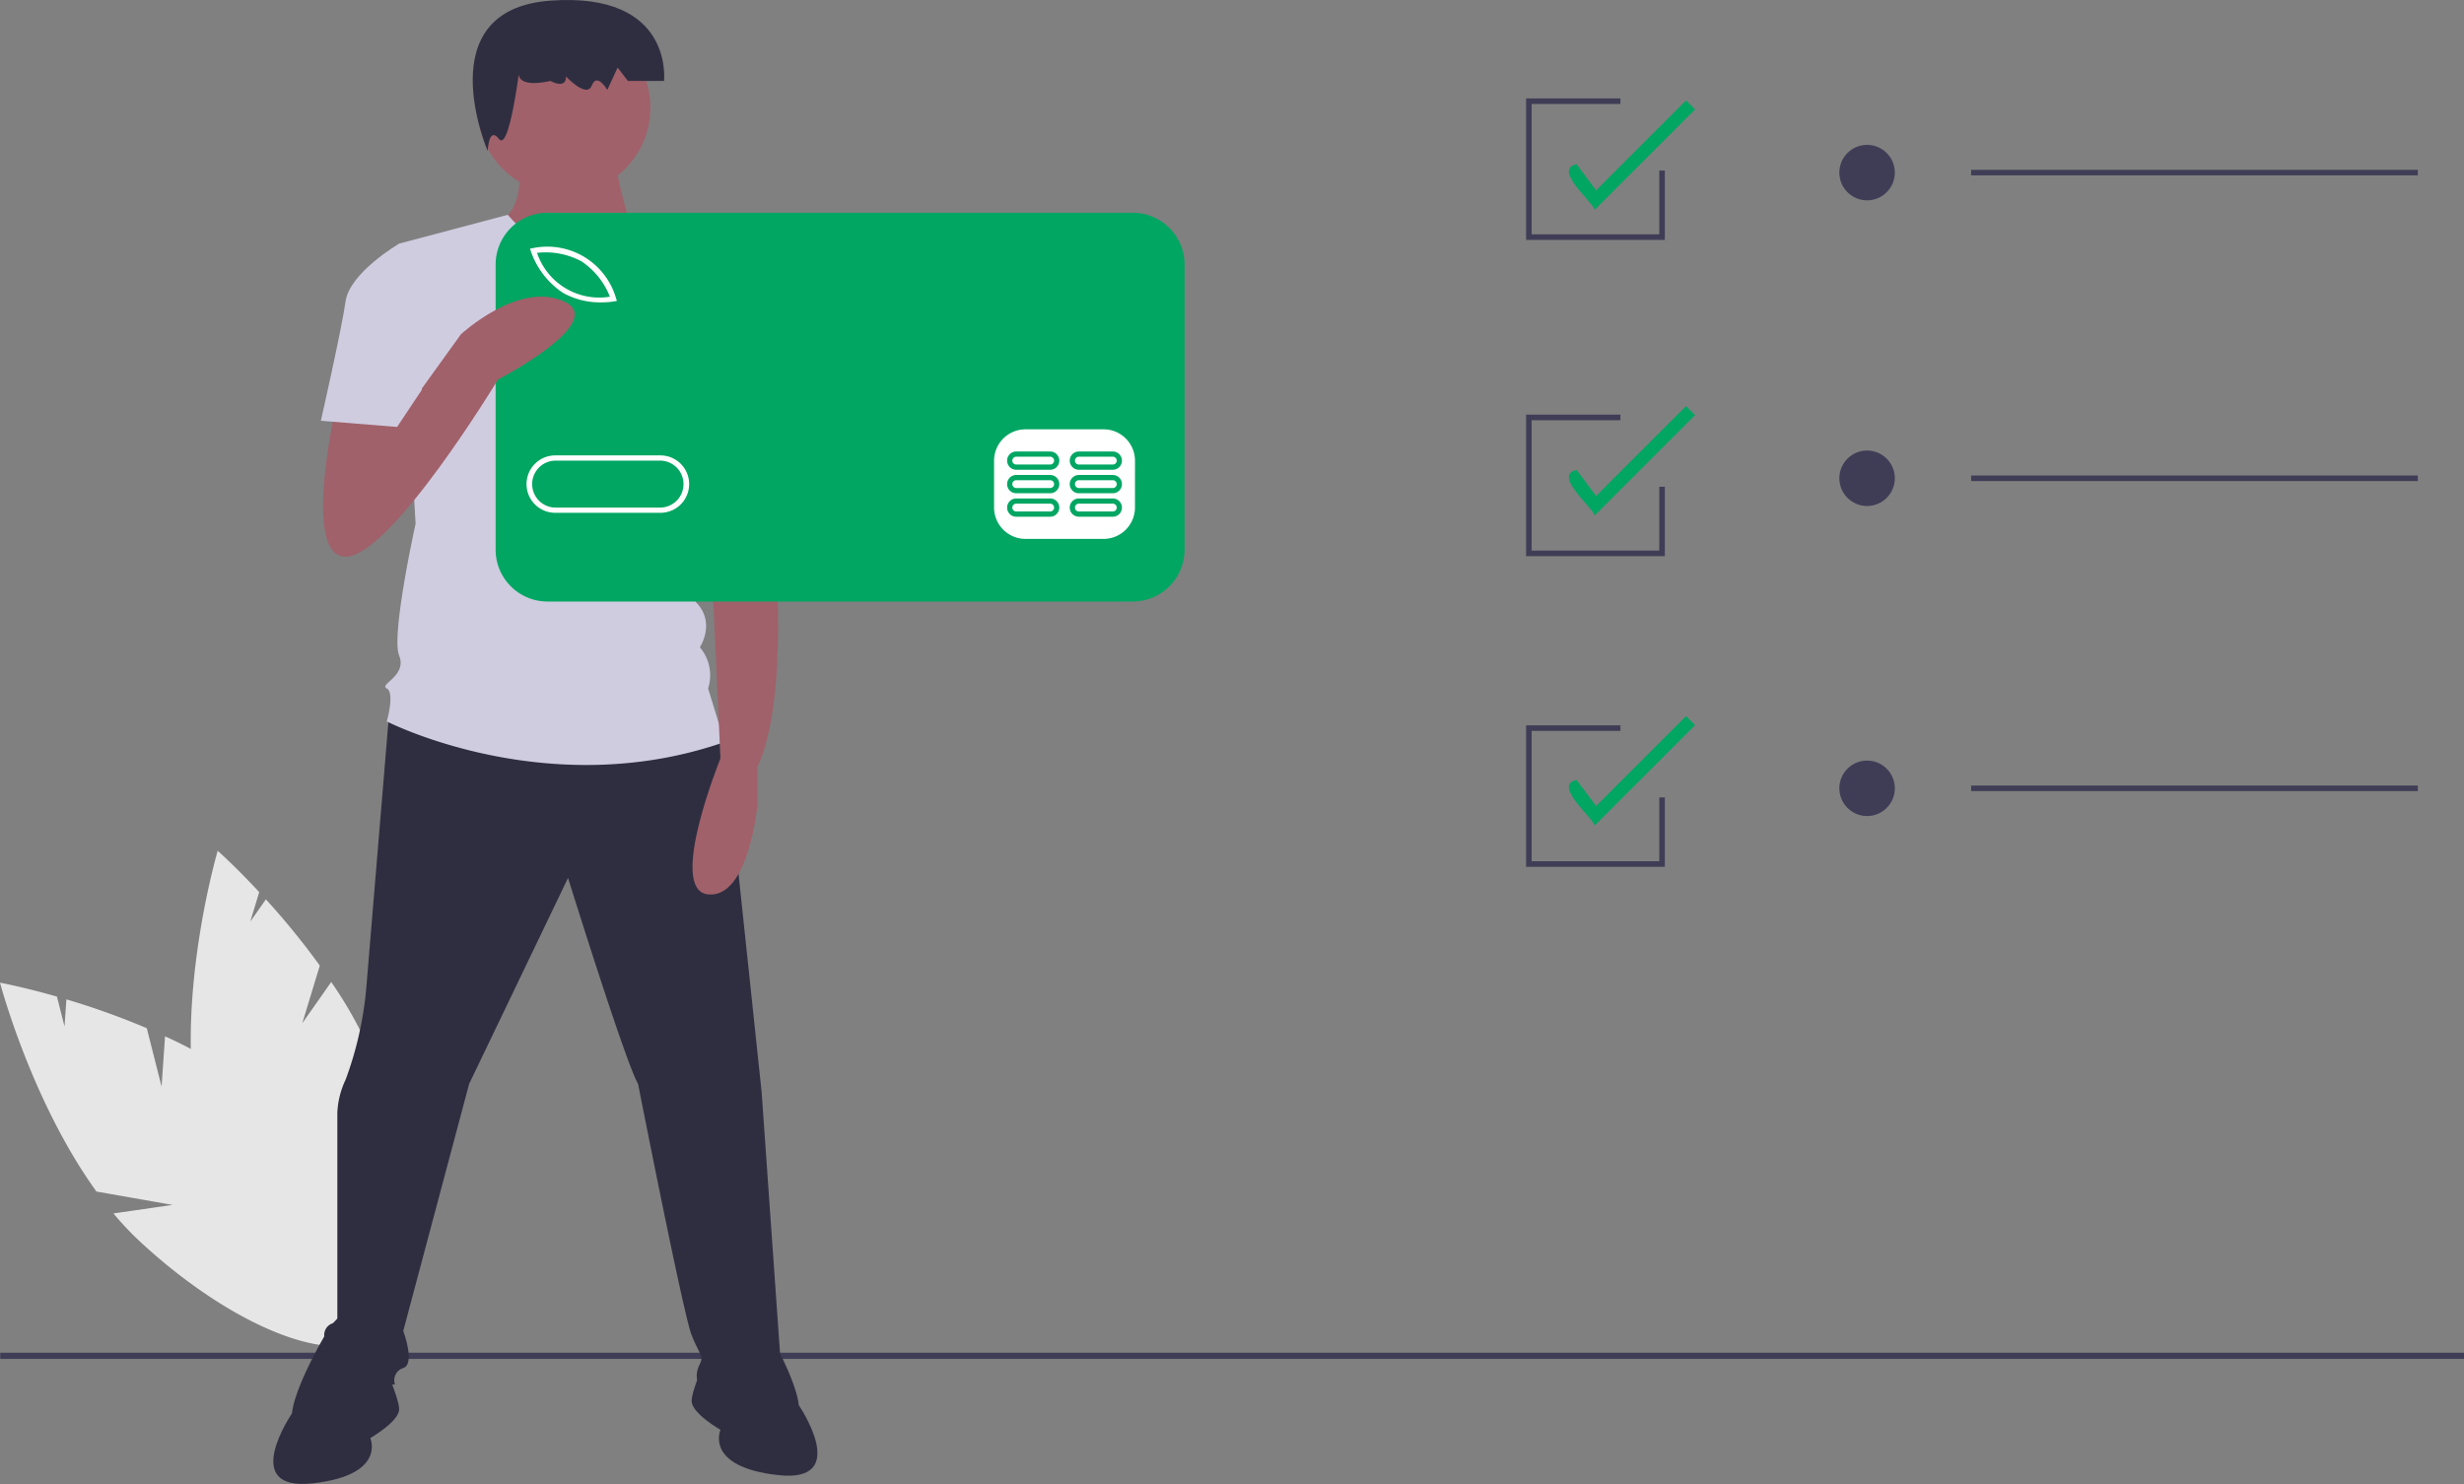 <svg xmlns="http://www.w3.org/2000/svg" width="431.366" height="259.85" viewBox="0 0 431.366 259.85">
  <rect x="0" y="0" width="431.366" height="259.85" fill="#808080" stroke="none"/>
  <g id="undraw_online_payments_luau" transform="translate(0 0)">
    <path id="Path_2019" data-name="Path 2019" d="M184.247,554.957l-2.59-10.217a132.661,132.661,0,0,0-14.075-5.049l-.327,4.748-1.326-5.231c-5.932-1.694-9.967-2.44-9.967-2.44s5.451,20.728,16.884,36.574l13.322,2.34-10.349,1.492a53.681,53.681,0,0,0,4.629,4.906c16.631,15.438,35.156,22.52,41.375,15.82s-2.221-24.647-18.853-40.084a70.661,70.661,0,0,0-18.116-11.649Z" transform="translate(-155.96 -364.697)" fill="#e6e6e6"/>
    <path id="Path_2020" data-name="Path 2020" d="M244.235,519.406l3.064-10.085a132.653,132.653,0,0,0-9.439-11.6l-2.734,3.9,1.569-5.164c-4.2-4.516-7.271-7.241-7.271-7.241s-6.048,20.561-4.452,40.037l10.194,8.889-9.631-4.072a53.679,53.679,0,0,0,1.427,6.593c6.258,21.812,18.454,37.45,27.242,34.929s10.839-22.247,4.581-44.059a70.666,70.666,0,0,0-9.487-19.336Z" transform="translate(-191.312 -340.242)" fill="#e6e6e6"/>
    <rect id="Rectangle_574" data-name="Rectangle 574" width="431.327" height="1.088" transform="translate(0.039 236.865)" fill="#3f3d56"/>
    <path id="Path_2021" data-name="Path 2021" d="M284.26,433.547s-3.359,40.388-4.08,49.042a61.549,61.549,0,0,1-3.606,15.866,14.917,14.917,0,0,0-1.442,5.769v36.781a2.144,2.144,0,0,0-2.164,2.885c.721,2.885,1.442,7.933,1.442,7.933h10.818a2.234,2.234,0,0,1,1.442-2.885c2.164-.721,0-6.491,0-6.491l11.539-43.272,17.309-36.06s10.1,32.454,12.26,36.06c0,0,7.933,40.387,9.375,43.993s2.164,3.606,1.442,5.048-.721,2.885,0,3.606,14.424,0,14.424,0l-3.606-51.205-6.491-61.3-33.175-10.1Z" transform="translate(-216.074 -309.389)" fill="#2f2e41"/>
    <path id="Path_2022" data-name="Path 2022" d="M272.891,662.628s-3.606-12.981-9.376-2.885-5.77,13.7-5.77,13.7-9.375,13.7,3.606,12.26,10.1-7.933,10.1-7.933,5.048-2.885,5.048-5.048S272.891,662.628,272.891,662.628Z" transform="translate(-206.622 -425.963)" fill="#2f2e41"/>
    <path id="Path_2023" data-name="Path 2023" d="M408.841,659.659s3.606-12.982,9.376-2.885,5.77,13.7,5.77,13.7,9.376,13.7-3.606,12.26-10.1-7.933-10.1-7.933-5.048-2.885-5.048-5.048S408.841,659.659,408.841,659.659Z" transform="translate(-284.155 -424.436)" fill="#2f2e41"/>
    <path id="Path_2024" data-name="Path 2024" d="M338.935,237.686s1.442,9.376-2.885,11.539,9.376,10.1,12.982,10.1,10.1-7.212,10.1-7.212-3.606-10.818-2.885-12.981Z" transform="translate(-248.145 -210.888)" fill="#a0616a"/>
    <circle id="Ellipse_48" data-name="Ellipse 48" cx="15.145" cy="15.145" r="15.145" transform="translate(83.578 3.72)" fill="#a0616a"/>
    <path id="Path_2025" data-name="Path 2025" d="M355.664,272.217l-18.029-10.923s-10.258,11.645-21.356-1.337l-19.031,5.048,2.885,49.041s-4.327,19.472-2.885,23.078-3.606,5.048-2.164,5.77,0,5.77,0,5.77,28.127,14.424,59.138,3.606l-2.885-9.375a7.568,7.568,0,0,0-1.442-7.212s2.885-4.327-.721-7.933c0,0,1.442-6.491-2.164-9.376l-.721-10.1,2.164-5.048Z" transform="translate(-227.373 -222.341)" fill="#cfcce0"/>
    <path id="Path_2026" data-name="Path 2026" d="M334.554,194.347s-1.806,3.908,5.417,2.345c0,0,2.708,1.563,2.708-.782,0,0,3.611,3.908,4.514,1.563s2.708.782,2.708.782l1.806-3.908,1.806,2.345h6.319s1.806-15.63-19.862-14.067-11.008,26.327-11.008,26.327.174-4.445,1.98-2.1S334.554,194.347,334.554,194.347Z" transform="translate(-243.582 -182.515)" fill="#2f2e41"/>
    <path id="Path_2027" data-name="Path 2027" d="M419.1,344.589l.721,15.145s2.885,28.127-2.885,40.387v6.491s-1.442,16.587-8.654,15.866,2.164-23.8,2.164-23.8l-1.442-31.733-1.442-18.03Z" transform="translate(-284.322 -265.865)" fill="#a0616a"/>
    <path id="Path_2028" data-name="Path 2028" d="M396.878,285.445l7.194-1.169a35.125,35.125,0,0,1,10.114,18.478c2.164,11.539,2.885,13.7,2.885,13.7l-17.309,4.327-9.375-18.03Z" transform="translate(-276.519 -234.848)" fill="#cfcce0"/>
    <rect id="Rectangle_575" data-name="Rectangle 575" width="113.812" height="56.536" transform="translate(89.382 42.367)" fill="#fff"/>
    <path id="Path_2029" data-name="Path 2029" d="M357.314,275.085a13.3,13.3,0,0,0-7.79-1.49,11.485,11.485,0,0,0,12.756,7.675A13.31,13.31,0,0,0,357.314,275.085Z" transform="translate(-255.505 -229.318)" fill="#00a662"/>
    <path id="Path_2030" data-name="Path 2030" d="M370.147,348.571H351.873a4.112,4.112,0,0,0,0,8.224h18.275a4.112,4.112,0,0,0,0-8.224Z" transform="translate(-254.598 -267.913)" fill="#00a662"/>
    <path id="Path_2031" data-name="Path 2031" d="M446.129,259.215H343.668a9.076,9.076,0,0,0-9.076,9.076v49.921a9.076,9.076,0,0,0,9.076,9.076H446.129a9.076,9.076,0,0,0,9.076-9.076V268.291a9.076,9.076,0,0,0-9.076-9.076Zm-105,6.191a12.525,12.525,0,0,1,14.535,8.745l.161.5-.516.091a13.674,13.674,0,0,1-2.223.163,13.239,13.239,0,0,1-6.75-1.7A14.336,14.336,0,0,1,340.778,266l-.161-.5Zm22.242,46.349H345.1a5.026,5.026,0,1,1,0-10.051h18.275a5.026,5.026,0,1,1,0,10.051Zm83.15-.914a5.5,5.5,0,0,1-5.482,5.482H427.337a5.5,5.5,0,0,1-5.482-5.482v-8.223a5.5,5.5,0,0,1,5.482-5.482h13.706a5.5,5.5,0,0,1,5.482,5.482Z" transform="translate(-247.825 -221.96)" fill="#00a662"/>
    <path id="Path_2032" data-name="Path 2032" d="M526.485,362.209h-5.939a1.6,1.6,0,0,0,0,3.2h5.939a1.6,1.6,0,1,0,0-3.2Zm0,2.284h-5.939a.685.685,0,0,1,0-1.371h5.939a.685.685,0,1,1,0,1.371Z" transform="translate(-342.634 -274.927)" fill="#00a662"/>
    <path id="Path_2033" data-name="Path 2033" d="M549.06,362.209h-5.94a1.6,1.6,0,0,0,0,3.2h5.939a1.6,1.6,0,1,0,0-3.2Zm0,2.284h-5.94a.685.685,0,0,1,0-1.371h5.939a.685.685,0,1,1,0,1.371Z" transform="translate(-354.243 -274.927)" fill="#00a662"/>
    <path id="Path_2034" data-name="Path 2034" d="M526.485,353.744h-5.939a1.6,1.6,0,0,0,0,3.2h5.939a1.6,1.6,0,1,0,0-3.2Zm0,2.284h-5.939a.685.685,0,0,1,0-1.371h5.939a.685.685,0,1,1,0,1.371Z" transform="translate(-342.634 -270.573)" fill="#00a662"/>
    <path id="Path_2035" data-name="Path 2035" d="M549.06,353.744h-5.94a1.6,1.6,0,0,0,0,3.2h5.939a1.6,1.6,0,1,0,0-3.2Zm0,2.284h-5.94a.685.685,0,0,1,0-1.371h5.939a.685.685,0,1,1,0,1.371Z" transform="translate(-354.243 -270.573)" fill="#00a662"/>
    <path id="Path_2036" data-name="Path 2036" d="M526.485,345.279h-5.939a1.6,1.6,0,0,0,0,3.2h5.939a1.6,1.6,0,1,0,0-3.2Zm0,2.284h-5.939a.685.685,0,0,1,0-1.371h5.939a.685.685,0,1,1,0,1.371Z" transform="translate(-342.634 -266.22)" fill="#00a662"/>
    <path id="Path_2037" data-name="Path 2037" d="M549.06,345.279h-5.94a1.6,1.6,0,0,0,0,3.2h5.939a1.6,1.6,0,1,0,0-3.2Zm0,2.284h-5.94a.685.685,0,0,1,0-1.371h5.939a.685.685,0,1,1,0,1.371Z" transform="translate(-354.243 -266.22)" fill="#00a662"/>
    <path id="Path_2038" data-name="Path 2038" d="M274.9,307.572s-6.491,27.405,1.442,27.405,26.684-31.011,26.684-31.011,19.472-10.1,11.539-13.7-18.03,5.77-18.03,5.77l-11.65,16.175-.61-8.242Z" transform="translate(-215.84 -237.503)" fill="#a0616a"/>
    <path id="Path_2039" data-name="Path 2039" d="M289.636,274.678l-4.327-4.327s-8.654,5.048-9.375,10.1-4.327,20.915-4.327,20.915l13.342,1.082,4.327-6.491Z" transform="translate(-215.433 -227.687)" fill="#cfcce0"/>
    <path id="Path_2040" data-name="Path 2040" d="M725.948,237.863c-.543-1.6-7.357-7.058-3.182-7.974l3.424,4.565,15.741-15.741,1.583,1.583Z" transform="translate(-446.76 -201.131)" fill="#00a662"/>
    <path id="Path_2041" data-name="Path 2041" d="M725.948,348.057c-.543-1.6-7.357-7.058-3.182-7.974l3.424,4.565,15.741-15.741,1.583,1.583Z" transform="translate(-446.76 -257.801)" fill="#00a662"/>
    <path id="Path_2042" data-name="Path 2042" d="M725.948,459.825c-.543-1.6-7.357-7.058-3.182-7.974l3.424,4.565,15.741-15.741,1.583,1.583Z" transform="translate(-446.76 -315.28)" fill="#00a662"/>
    <circle id="Ellipse_49" data-name="Ellipse 49" cx="4.857" cy="4.857" r="4.857" transform="translate(322.009 25.366)" fill="#3f3d56"/>
    <rect id="Rectangle_576" data-name="Rectangle 576" width="78.202" height="0.971" transform="translate(345.081 29.738)" fill="#3f3d56"/>
    <circle id="Ellipse_50" data-name="Ellipse 50" cx="4.857" cy="4.857" r="4.857" transform="translate(322.009 78.89)" fill="#3f3d56"/>
    <rect id="Rectangle_577" data-name="Rectangle 577" width="78.202" height="0.971" transform="translate(345.081 83.262)" fill="#3f3d56"/>
    <circle id="Ellipse_51" data-name="Ellipse 51" cx="4.857" cy="4.857" r="4.857" transform="translate(322.009 133.179)" fill="#3f3d56"/>
    <rect id="Rectangle_578" data-name="Rectangle 578" width="78.202" height="0.971" transform="translate(345.081 137.551)" fill="#3f3d56"/>
    <path id="Path_2043" data-name="Path 2043" d="M574.326,286.257H550.04V261.485h16.515v.971H551.011v22.829h22.344V274.114h.971Z" transform="translate(-282.87 -134.474)" fill="#3f3d56"/>
    <path id="Path_2044" data-name="Path 2044" d="M574.326,174.257H550.04V149.485h16.515v.971H551.011v22.829h22.344V162.114h.971Z" transform="translate(-282.87 -76.876)" fill="#3f3d56"/>
    <path id="Path_2045" data-name="Path 2045" d="M574.326,60.257H550.04V35.485h16.515v.971H551.011V59.286h22.344V48.114h.971Z" transform="translate(-282.87 -18.249)" fill="#3f3d56"/>
  </g>
</svg>
